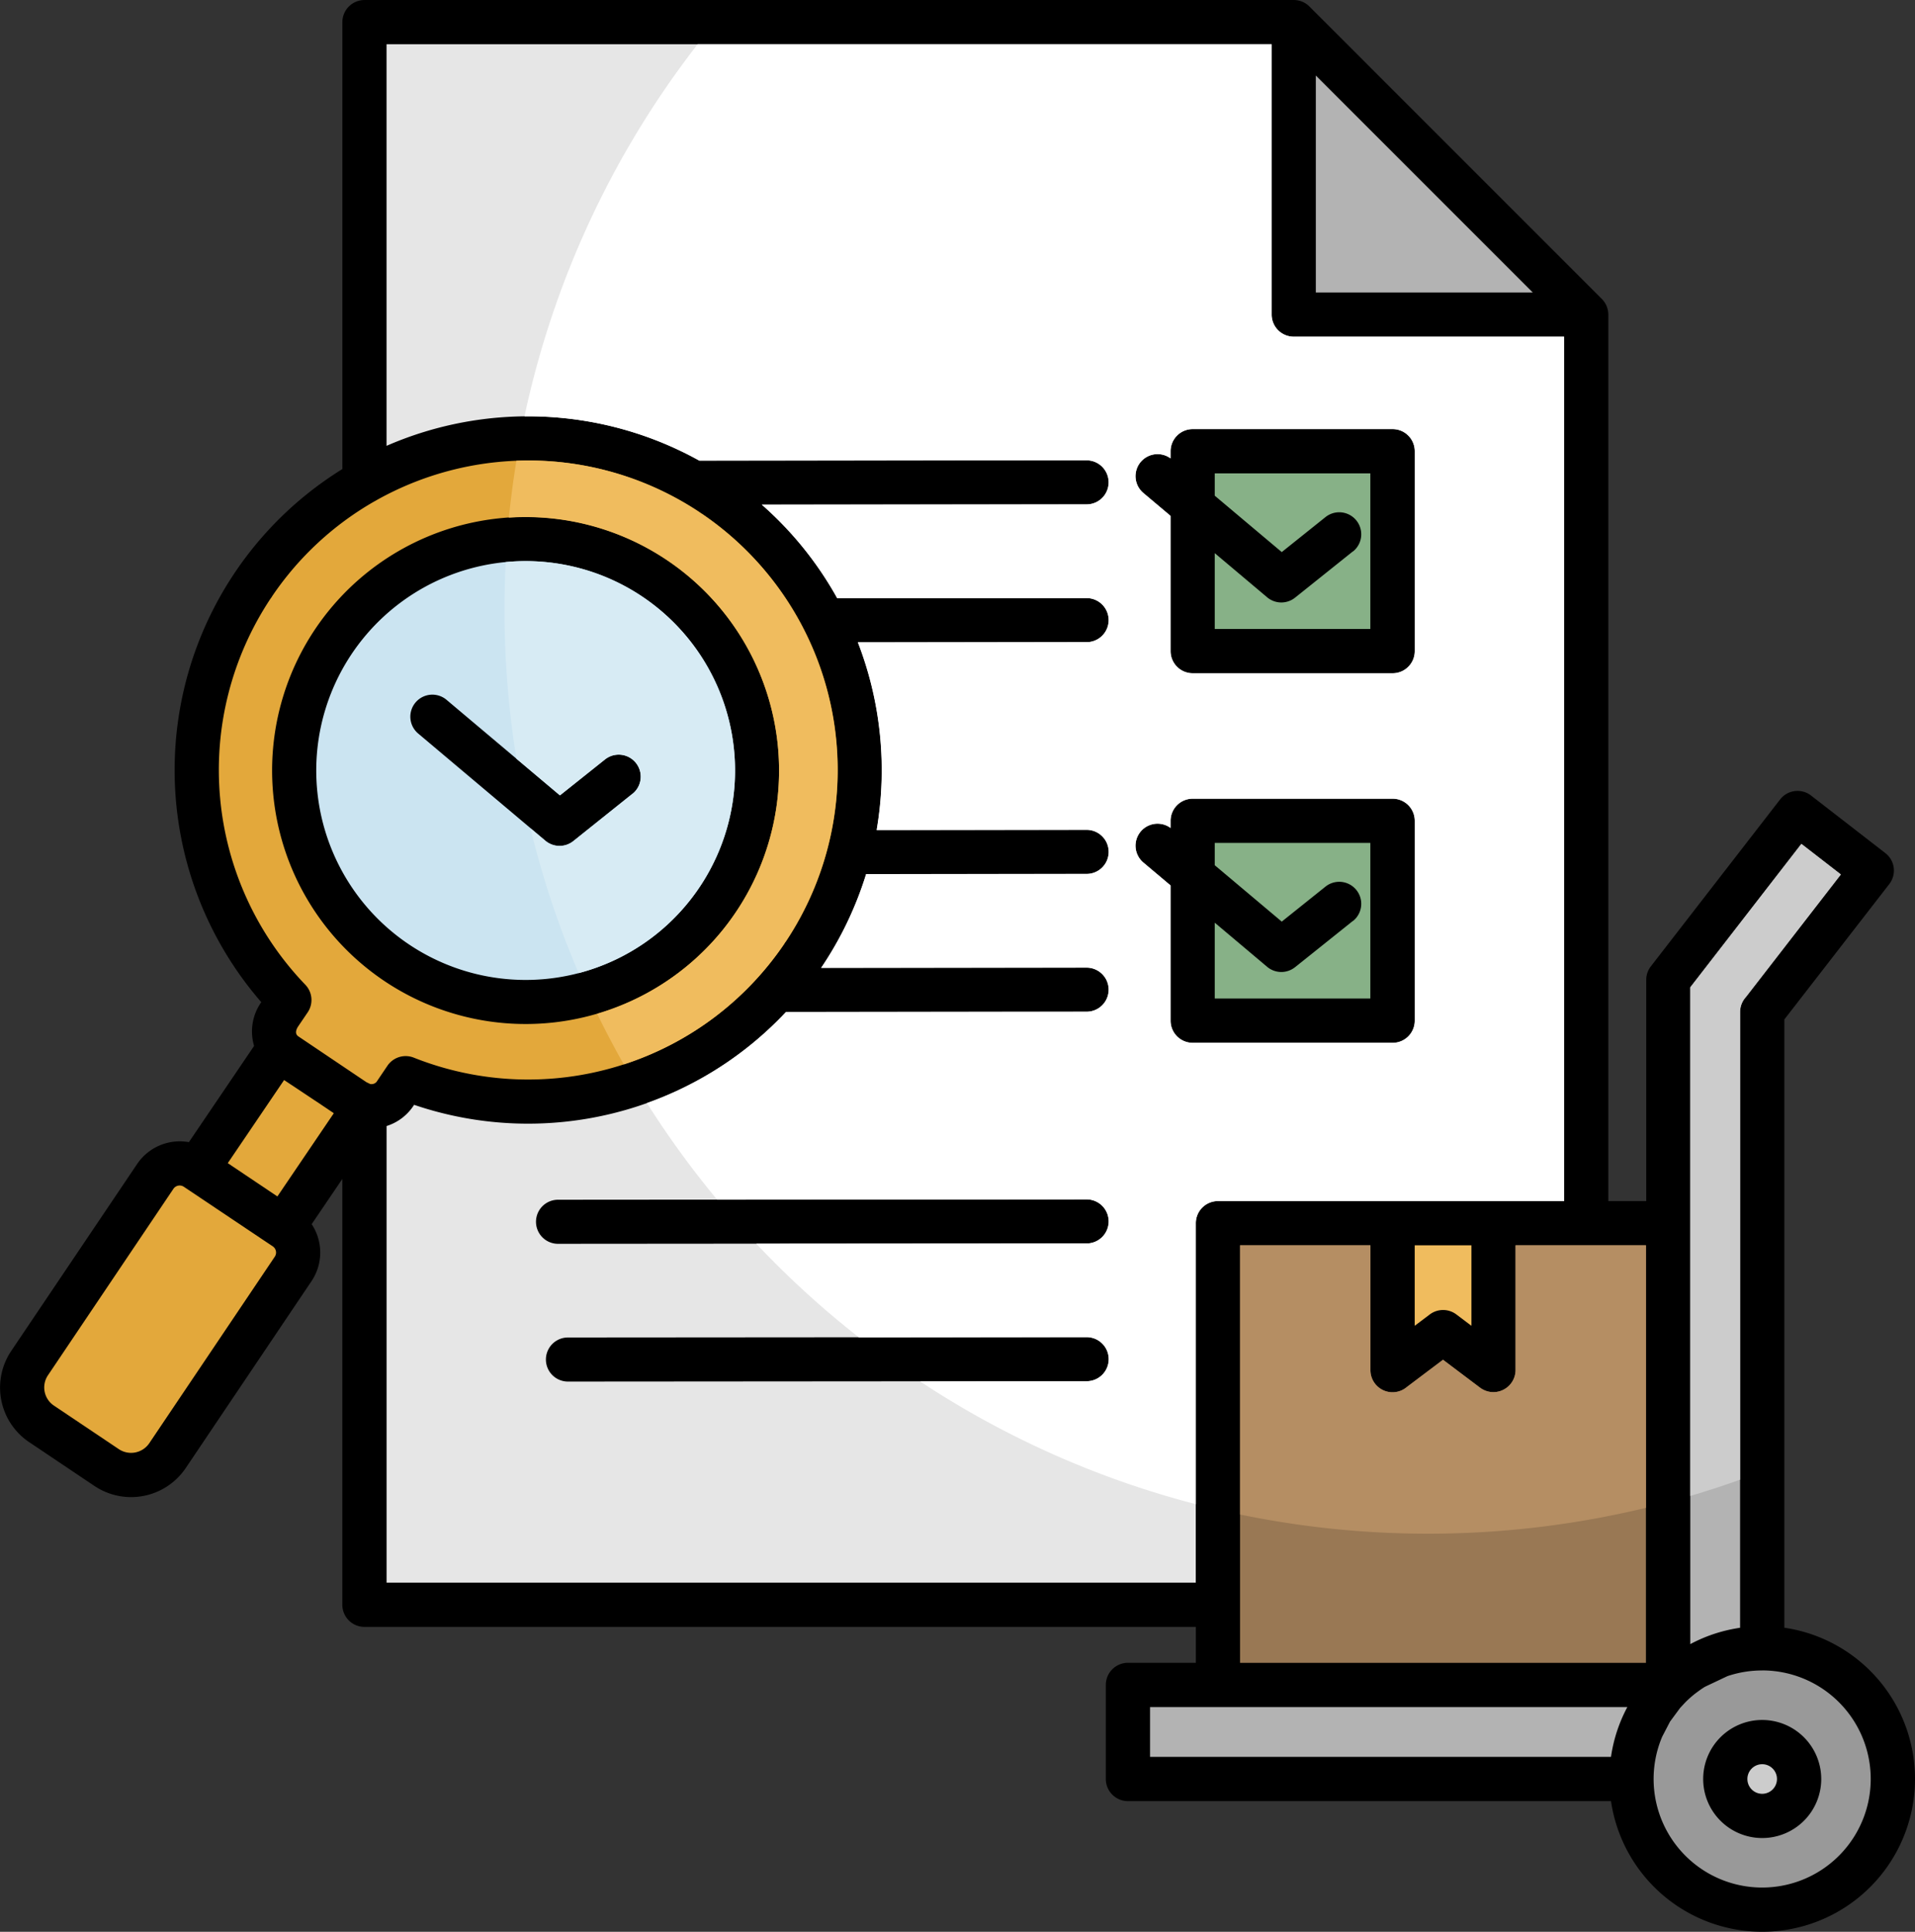 <svg xmlns="http://www.w3.org/2000/svg" width="80" height="80.695" viewBox="0 0 80 80.695"><rect x="0" y="0" width="80" height="80.695" fill="#333333" stroke="none"/><g transform="translate(0 0.001)"><path d="M32.374,65.263V83.042a.924.924,0,0,0,.924.924H68.03v1.5H65.193a.924.924,0,0,0-.924.924V90.32a.924.924,0,0,0,.924.924h20.18A6.384,6.384,0,1,0,92.614,84V58.593L97,52.935a.921.921,0,0,0-.166-1.292l-3.105-2.406a.921.921,0,0,0-1.292.166l-5.4,6.972a.918.918,0,0,0-.192.563h0v9.241H85.261V29.148a.923.923,0,0,0-.271-.653L72.783,16.287a.921.921,0,0,0-.661-.279H33.3a.924.924,0,0,0-.924.924V35.6A14.789,14.789,0,0,0,28.988,57.87a2.12,2.12,0,0,0-.3,1.828l-2.724,4.019a2.149,2.149,0,0,0-2.165.917L18.54,72.442h0l0,0,0,0a2.745,2.745,0,0,0,.75,3.806v0l0,0,0,0,2.729,1.831a2.752,2.752,0,0,0,3.815-.751l5.254-7.807h0v0l0,0a2.141,2.141,0,0,0,.005-2.378l1.277-1.883Z" transform="translate(-18.073 -16.008)" fill-rule="evenodd"/><path d="M142.246,27V38.293a.924.924,0,0,0,.924.924h11.292V75.324H140a.924.924,0,0,0-.924.924V91.262H105.271V72.189a2.1,2.1,0,0,0,1.15-.886,14.786,14.786,0,0,0,15.542-3.881l12.556-.009a.92.92,0,1,0,0-1.841l-11.089.008a14.8,14.8,0,0,0,1.878-3.916l9.212-.007a.92.92,0,0,0,0-1.841l-8.772.007a14.812,14.812,0,0,0-.785-7.84l9.556-.007a.92.92,0,1,0,0-1.841l-10.417.008a14.678,14.678,0,0,0-3.153-3.912l13.569-.01a.92.92,0,1,0,0-1.841l-16.18.012a14.781,14.781,0,0,0-13.068-.616V27h36.975Zm-4.222,17.3a.92.92,0,0,0-1.148,1.436l1.148.967v5.648a.924.924,0,0,0,.924.924H147.3a.924.924,0,0,0,.924-.924V44a.924.924,0,0,0-.924-.924h-8.352a.924.924,0,0,0-.924.924v.3Zm0,15.437a.92.92,0,0,0-1.148,1.436l1.148.967v5.648a.924.924,0,0,0,.924.924H147.3a.924.924,0,0,0,.924-.924V59.439a.924.924,0,0,0-.924-.924h-8.352a.924.924,0,0,0-.924.924v.3Zm-3.505,15.514-22.085.017a.92.92,0,0,0,0,1.841l22.085-.017a.92.92,0,0,0,0-1.841Zm-21.671,7.612,21.671-.016a.92.92,0,0,0,0-1.841l-21.671.016a.92.92,0,0,0,0,1.841Z" transform="translate(-89.122 -25.153)" fill="#e6e6e6" fill-rule="evenodd"/><path d="M136.475,27V38.292a.924.924,0,0,0,.924.924h11.292V75.323H134.232a.924.924,0,0,0-.924.924V87.984a38.39,38.39,0,0,1-11.522-5.13l6.961-.005a.92.92,0,0,0,0-1.841l-9.518.007a38.8,38.8,0,0,1-4.285-3.911l13.8-.01a.92.92,0,0,0,0-1.841l-15.433.012a38.722,38.722,0,0,1-2.934-4.036,14.709,14.709,0,0,0,5.81-3.807l12.556-.009a.92.92,0,1,0,0-1.841l-11.089.008a14.8,14.8,0,0,0,1.878-3.916l9.212-.007a.92.92,0,0,0,0-1.841l-8.772.007a14.811,14.811,0,0,0-.785-7.84l9.556-.007a.92.92,0,1,0,0-1.841l-10.417.008a14.677,14.677,0,0,0-3.153-3.912l13.569-.01a.92.92,0,1,0,0-1.841l-16.18.012a14.69,14.69,0,0,0-7.3-1.85A38.435,38.435,0,0,1,112.494,27h23.981Zm-4.222,17.3a.92.92,0,0,0-1.148,1.436l1.148.967v5.648a.924.924,0,0,0,.924.924h8.352a.924.924,0,0,0,.924-.924V44a.924.924,0,0,0-.924-.924h-8.352a.924.924,0,0,0-.924.924v.3Zm0,15.437a.92.92,0,0,0-1.148,1.436l1.148.967V67.79a.924.924,0,0,0,.924.924h8.352a.924.924,0,0,0,.924-.924V59.438a.924.924,0,0,0-.924-.924h-8.352a.924.924,0,0,0-.924.924v.3Z" transform="translate(-83.351 -25.152)" fill="#fff" fill-rule="evenodd"/><path d="M122.1,43.833h-9.062V34.771Z" transform="translate(-58.069 -31.617)" fill="#b3b3b3" fill-rule="evenodd"/><path d="M84.9,340.44V325.422h5.447v5.214a.924.924,0,0,0,1.52.706l1.512-1.14,1.553,1.17a.926.926,0,0,0,1.478-.736h0v-5.214h5.447v17.441H84.9V340.44Z" transform="translate(-33.097 -273.403)" fill="#997854" fill-rule="evenodd"/><path d="M84.9,336.666V325.422h5.447v5.214a.924.924,0,0,0,1.52.706l1.512-1.14,1.553,1.17a.926.926,0,0,0,1.478-.736h0v-5.214h5.447v10.965a38.862,38.862,0,0,1-16.959.279Z" transform="translate(-33.097 -273.403)" fill="#b58e63" fill-rule="evenodd"/><path d="M292.129,156.472l-.169-.082-2.85-1.918c-.154-.115-.073-.3,0-.41l.4-.59a.921.921,0,0,0-.1-1.151,12.944,12.944,0,0,1-1.456-16.125.923.923,0,0,0,.077-.114,12.865,12.865,0,0,1,4.266-3.953.921.921,0,0,0,.089-.05,12.952,12.952,0,0,1,13.493.5.927.927,0,0,0,.114.076,12.935,12.935,0,0,1,3.5,17.849.944.944,0,0,0-.077.115,12.937,12.937,0,0,1-15.478,4.746.92.92,0,0,0-1.1.343h0l-.458.678a.28.28,0,0,1-.24.084Zm13.13-21.348a10.591,10.591,0,1,0,1.6,14.893A10.6,10.6,0,0,0,305.259,135.124Z" transform="translate(-276.655 -111.187)" fill="#e3a83b" fill-rule="evenodd"/><path d="M286.1,130.432a12.87,12.87,0,0,1,7.643,2.15.927.927,0,0,0,.114.077,12.935,12.935,0,0,1,3.5,17.849.944.944,0,0,0-.077.114,12.866,12.866,0,0,1-6.693,5.027q-.588-1.038-1.113-2.114a10.59,10.59,0,0,0-3.688-20.726Q285.908,131.608,286.1,130.432Z" transform="translate(-264.527 -111.187)" fill="#f0bc5e" fill-rule="evenodd"/><path d="M38.475,258.443a6.341,6.341,0,0,0-1.976.667V231.673l4.641-5.991,1.649,1.277-3.969,5.124a.92.92,0,0,0-.24.621v25.722l-.1.016Z" transform="translate(34.113 -190.432)" fill="#b3b3b3" fill-rule="evenodd"/><path d="M36.5,252.92V231.673l4.641-5.991,1.649,1.277-3.969,5.124a.92.92,0,0,0-.24.621v19.536Q37.552,252.609,36.5,252.92Z" transform="translate(34.113 -190.432)" fill="#ccc" fill-rule="evenodd"/><path d="M109.488,440.154a6.332,6.332,0,0,0-.683,2.08H89.549v-2.08Z" transform="translate(-41.505 -368.847)" fill="#b3b3b3" fill-rule="evenodd"/><path d="M33.6,431.047a4.535,4.535,0,1,1-4.179,2.77l.329-.633.421-.57.222-.239.039-.038.039-.038.04-.037.04-.037.081-.072.041-.035.084-.069.086-.067.176-.128.045-.031.045-.03.092-.059.944-.447a4.533,4.533,0,0,1,1.455-.238Zm0,2.07a2.466,2.466,0,1,0,2.466,2.466A2.468,2.468,0,0,0,33.6,433.117Z" transform="translate(40.017 -361.271)" fill="#999" fill-rule="evenodd"/><path d="M52.51,454.493a.618.618,0,0,1,.874.874A.618.618,0,0,1,52.51,454.493Z" transform="translate(20.669 -380.618)" fill="#ccc" fill-rule="evenodd"/><path d="M130.663,325.422v3.362l-.615-.464a.923.923,0,0,0-1.125-.01l-.629.474v-3.362h2.369Z" transform="translate(-69.194 -273.403)" fill="#f0bc5e" fill-rule="evenodd"/><path d="M159.142,136.888a.919.919,0,0,0-1.148-1.437l-1.827,1.462-2.8-2.356v-.932h6.5v6.5h-6.5v-3.168l2.19,1.845a.92.92,0,0,0,1.166.014l2.417-1.933Z" transform="translate(-102.621 -113.852)" fill="#87b187" fill-rule="evenodd"/><path d="M159.142,228.706a.919.919,0,0,0-1.148-1.437l-1.827,1.462-2.8-2.356v-.932h6.5v6.5h-6.5v-3.168l2.19,1.845a.92.92,0,0,0,1.166.014l2.417-1.933Z" transform="translate(-102.621 -190.234)" fill="#87b187" fill-rule="evenodd"/><path d="M431.137,310.618l3.731,2.5v0h0l0,0a.311.311,0,0,1,.078.417h0v0l0,0-5.253,7.806a.92.92,0,0,1-1.26.245l-2.731-1.832v0l0,0,0,0a.913.913,0,0,1-.242-1.251h0l0,0,0,0,5.253-7.806A.316.316,0,0,1,431.137,310.618Z" transform="translate(-423.462 -261.048)" fill="#e3a83b" fill-rule="evenodd"/><path d="M413.053,289.221l-2.073-1.391,2.353-3.471c.69.463,1.392.918,2.077,1.386Z" transform="translate(-401.465 -239.244)" fill="#e3a83b" fill-rule="evenodd"/><path d="M319.059,155.458a8.748,8.748,0,1,1-7.759,9.635,8.747,8.747,0,0,1,7.759-9.635Zm5.4,9.672a.919.919,0,0,0-1.148-1.437l-1.881,1.5-4.724-3.979a.92.92,0,1,0-1.184,1.408l5.3,4.465a.92.92,0,0,0,1.166.014l2.47-1.976Z" transform="translate(-298.038 -131.97)" fill="#cbe4f1" fill-rule="evenodd"/><path d="M311.3,155.452a8.747,8.747,0,0,1,3.051,17.169,38.263,38.263,0,0,1-2.012-6.05l.624.525a.92.92,0,0,0,1.166.014l2.47-1.976a.919.919,0,0,0-1.148-1.437l-1.881,1.5-1.817-1.53a38.819,38.819,0,0,1-.5-6.231q0-1,.05-1.989Z" transform="translate(-290.178 -131.973)" fill="#d7ebf4" fill-rule="evenodd"/></g></svg>
